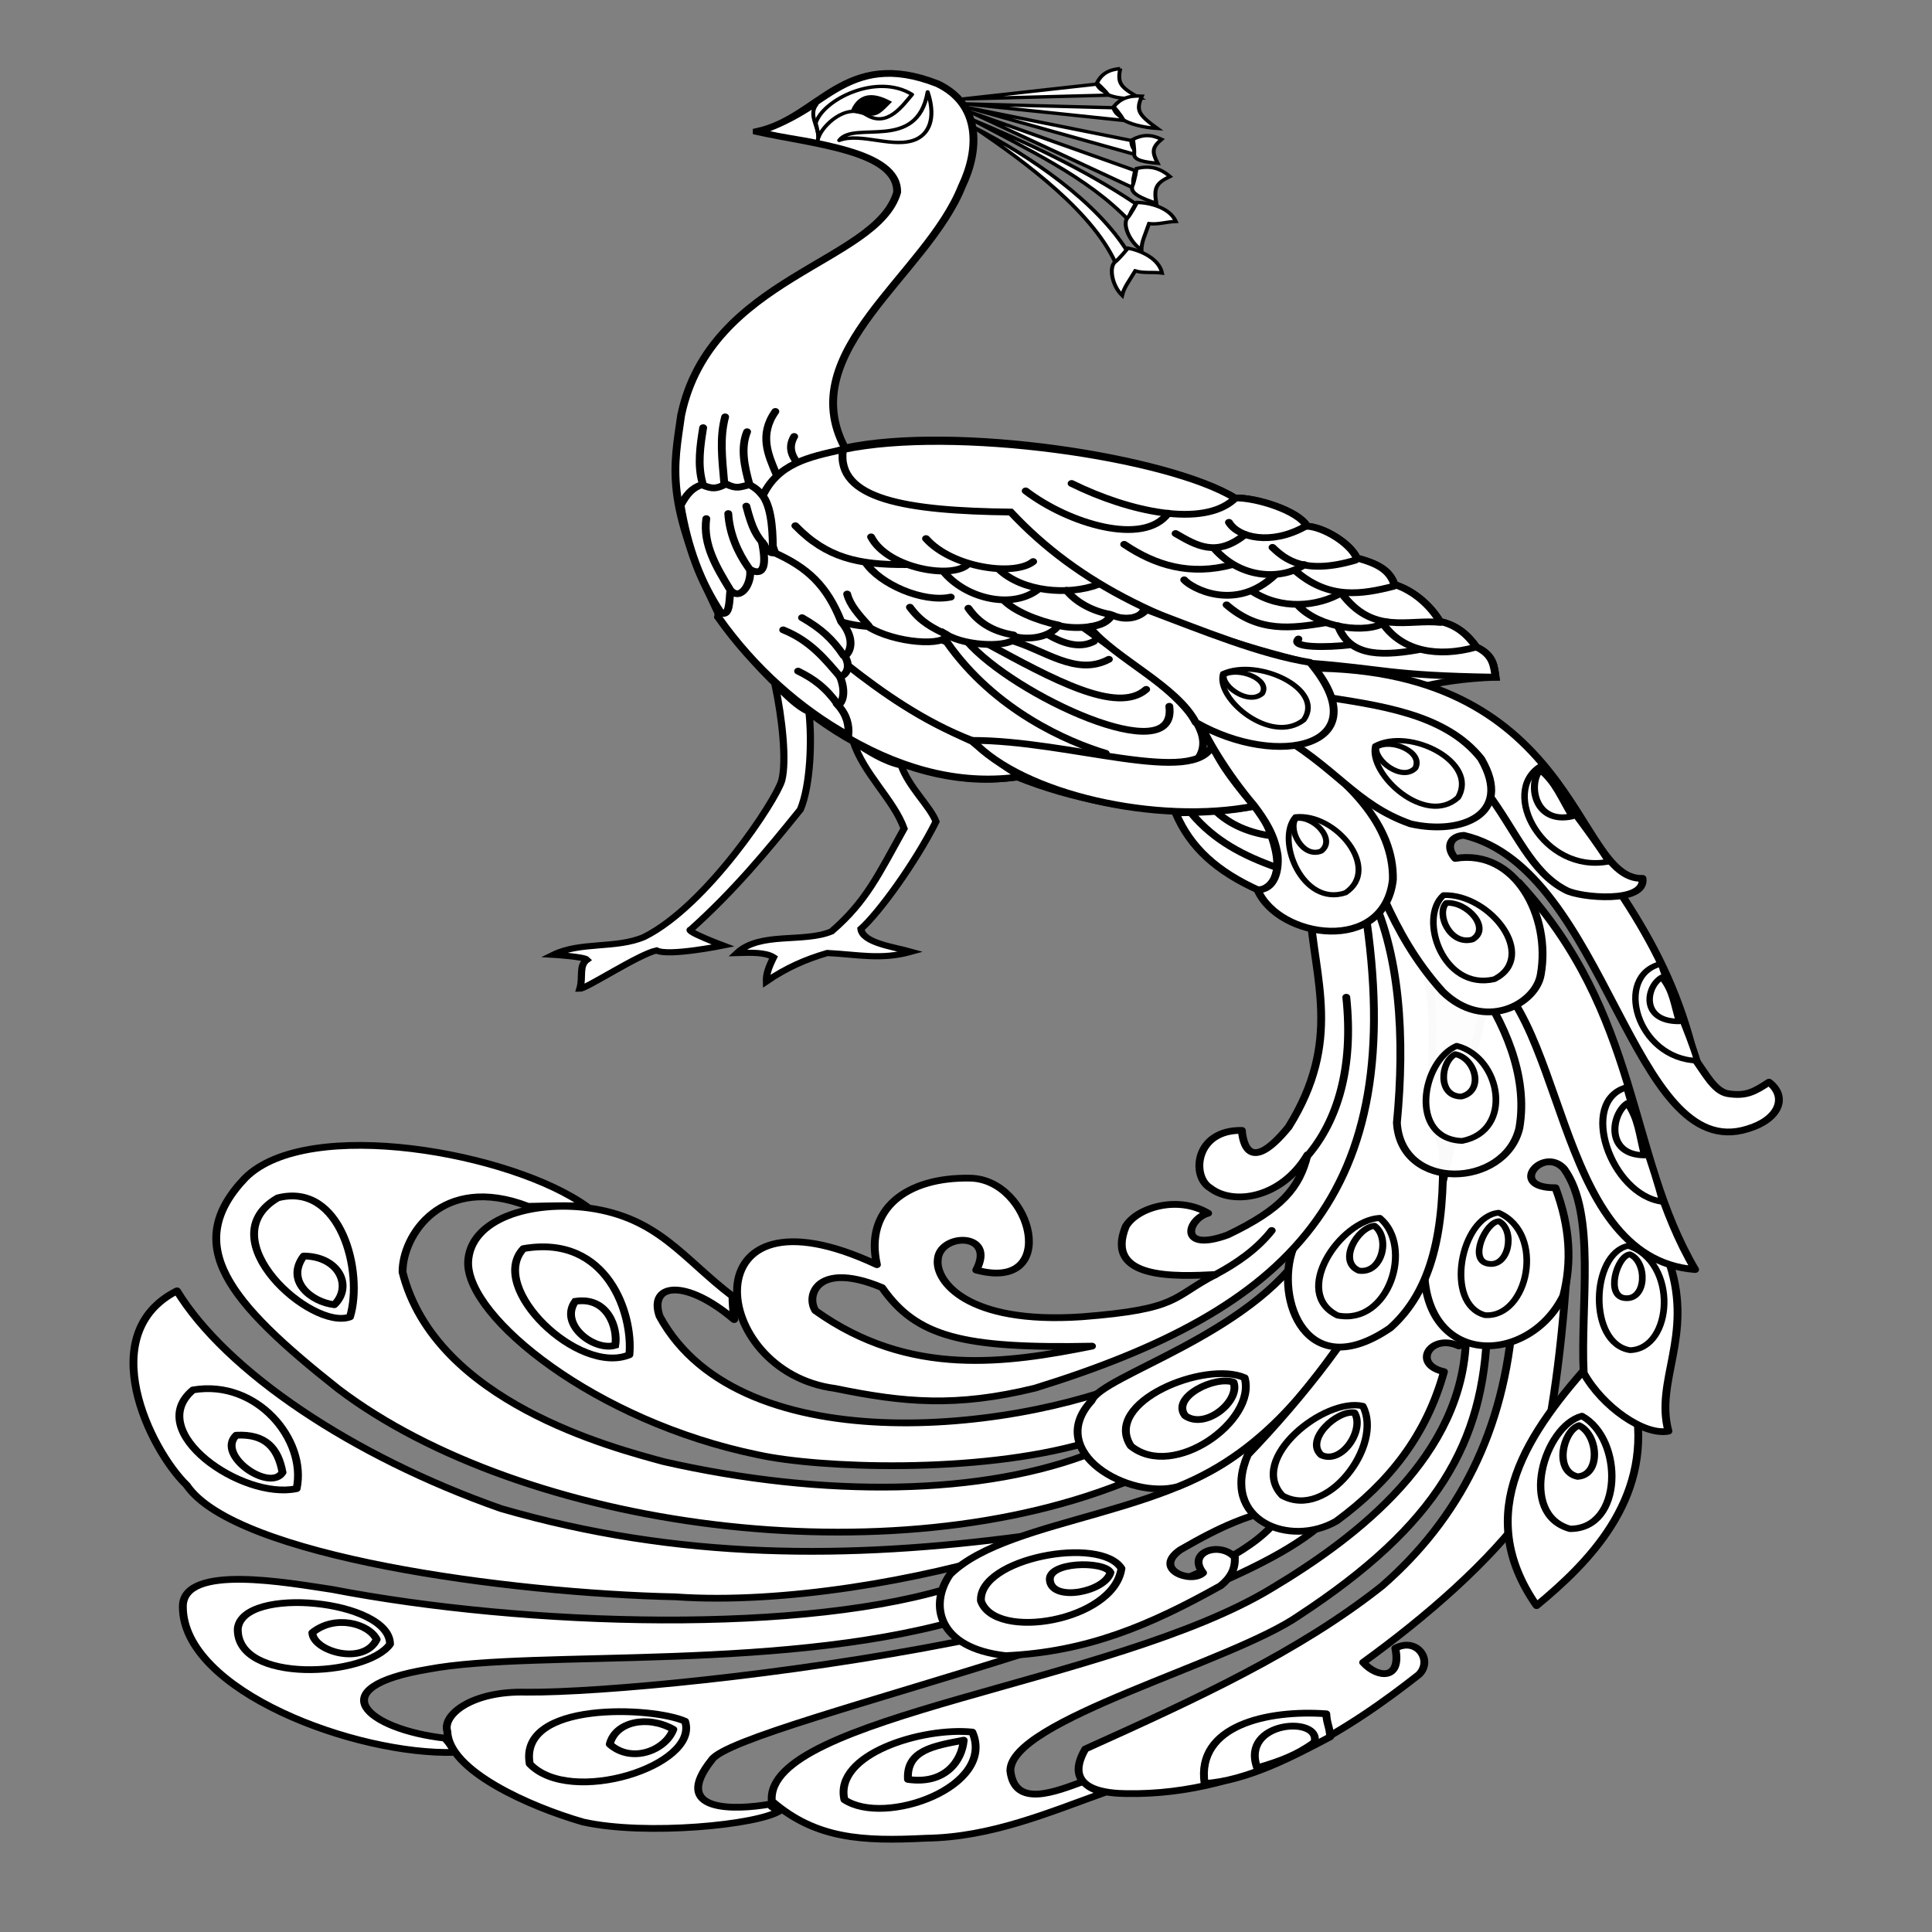 <svg id="svg7039" xmlns:inkscape="http://www.inkscape.org/namespaces/inkscape" xmlns:rdf="http://www.w3.org/1999/02/22-rdf-syntax-ns#" xmlns="http://www.w3.org/2000/svg" sodipodi:docname="peacock.svg" version="1.1" xmlns:cc="http://creativecommons.org/ns#" xmlns:dc="http://purl.org/dc/elements/1.1/" inkscape:version="0.91 r13725" viewBox="0 0 1000 1000" xmlns:sodipodi="http://sodipodi.sourceforge.net/DTD/sodipodi-0.dtd">
 <rect x="0" y="0" width="1000" height="1000" fill="#808080" stroke="none"/>
 <sodipodi:namedview id="base" bordercolor="#666666" inkscape:pageshadow="2" inkscape:window-y="1" pagecolor="#ffffff" inkscape:window-height="795" inkscape:window-maximized="1" inkscape:zoom="0.35" inkscape:window-x="0" showgrid="false" borderopacity="1.0" inkscape:current-layer="layer1" inkscape:cx="46.428571" inkscape:cy="520" units="px" inkscape:window-width="1440" inkscape:pageopacity="0.0" inkscape:document-units="px"/>
 <g id="layer1" inkscape:label="Layer 1" inkscape:groupmode="layer" transform="translate(0 -52.362)">
  <g id="g7405" transform="matrix(2.031 0 0 1.75 -530.91 -109.87)">
   <g id="layer6" inkscape:label="Corps">
    <path id="path10622" d="m454.26 131.61c16.168-3.962 22.336-24.931 46.082-14.14 11.084 6.154 10.689 19.452 6.221 30.285-9.004 26.294-43.047 48.762-29.828 77.43 28.197-6.968 82.169 2.61 99.357 14.792 5.457-0.179 16.343 3.846 18.361 8.352 4.307 0.248 11.033 5.029 12.702 9.386 5.455 1.721 8.363 3.63 9.618 7.856 5.198 1.944 9.372 6.574 11.583 10.946 4.112 0.964 7.01 3.805 9.287 7.557 4.437 2.336 4.508 5.791 4.901 8.921-32.129 1.469-41.614 14.873-60.524 37.825-0.834 2.157-32.228 5.414-61.489-8.366-26.07 5.08-58.464-16.112-75.872-47.971-14.021-33.534-11.523-43.511-9.68-58.885 7.341-41.099 49.849-45.141 55.061-66.009 0.277-12.348-21.713-14.324-35.78-17.978z" sodipodi:nodetypes="ccccccccccccccccc" style="stroke:#000;stroke-width:2;fill:#fff" inkscape:connector-curvature="0"/>
    <path id="path4344" d="m561 333.12c6.958-0.083 13.917-0.417 20.875-2.125 4.542 9.375 8.333 22.375 0.5 25.125-10.875-5.667-17.625-12.708-21.375-23z" sodipodi:nodetypes="cccc" style="stroke-linejoin:round;stroke:#000;stroke-width:2;fill:#fff" inkscape:connector-curvature="0"/>
    <path id="path4346" d="m571.62 333c4.042 4.333 9.583 6.417 14.375 7" sodipodi:nodetypes="cc" style="stroke:#000;stroke-linecap:round;stroke-width:2;fill:none" inkscape:connector-curvature="0"/>
    <path id="path4348" d="m565.12 333.38c5.792 7.958 13.083 12.417 21.875 16" sodipodi:nodetypes="cc" style="stroke:#000;stroke-linecap:round;stroke-width:2;fill:none" inkscape:connector-curvature="0"/>
   </g>
   <g id="layer14" inkscape:label="Plume corp 6">
    <path id="path12191" d="m476.3 286.8c7.701 9.876 19.987 18.457 32.899 25.202 4.026 3.88 8.14 7.465 12.401 10.398-14.2 2.433-29-1.333-44.2-11.5-2.567-8.2-6.733-18.6-1.1-24.1z" sodipodi:nodetypes="ccccc" style="stroke:#000;stroke-width:2;fill:#fff" inkscape:connector-curvature="0"/>
   </g>
   <g id="layer7" inkscape:label="Pattes">
    <path id="path11431" d="m491.07 319.08c1.914 6.427 7.405 12.132 8.868 16.624-5.305 12.312-14.667 27.195-19.129 31.728 0.426 4.198 8.34 5.315 12.781 6.775-7.666 2.494-13.689 0.791-21.354 0.365-5.536 1.886-10.342 4.319-15.514 8.396-0.049-2.054 0.449-3.904 1.825-7.118-2.008-1.521-5.658-1.399-9.308-1.278 5.84-6.388 16.974-2.92 24.092-6.388 8.87-8.877 11.962-16.86 18.477-30.405-2.628-8.566-10.411-16.326-12.966-25.817 3.833 3.042 8.031 6.084 12.228 7.118z" sodipodi:nodetypes="cccccccccccc" style="stroke:#000;stroke-width:1.825px;fill:#fff" inkscape:connector-curvature="0"/>
    <path id="path11433" d="m458.92 295.16c1.822 10 3.008 22.555 1.708 28.407-1.448 5.845-19.063 36.955-35.025 46.236-7.118 3.59-16.244 1.338-23.179 5.293 0 0 7.848 0.548 8.578 1.46-2.19 1.825-0.913 5.11-1.825 8.578 1.643 0 15.067-10.226 19.529-11.316 3.103 1.825 16.974-1.46 16.974-1.46s-9.965-4.341-8.213-4.745c11.038-11.498 19.234-22.99 27.907-35.468 2.616-7.179 2.982-20.793 2.19-28.837-3.214-1.792-5.246-4.443-8.643-8.148z" sodipodi:nodetypes="cccccccccccc" style="stroke:#000;stroke-width:1.825px;fill:#fff" inkscape:connector-curvature="0"/>
   </g>
   <g id="layer8" inkscape:label="Crète">
    <path id="path12025" d="m506.96 121.96 33.926-4.373c0.94 1.877 1.306 1.581 3.173 3.255z" sodipodi:nodetypes="cccc" style="stroke-linejoin:round;stroke:#000;stroke-width:1px;fill:#fff" inkscape:connector-curvature="0"/>
    <path id="path12027" d="m546.88 112.99c-3.118 0.321-4.846 1.746-5.933 4.245 0 0 2.106 2.195 2.848 3.471 1.511 0.832 4.476 1.399 8.182 1.073-5.162-3.316-5.794-4.444-5.097-8.79z" sodipodi:nodetypes="ccccc" style="stroke:#000;stroke-width:1px;fill:#fff" inkscape:connector-curvature="0"/>
    <path id="use12029" sodipodi:nodetypes="cccc" style="stroke-linejoin:round;stroke:#000;fill:#fff" inkscape:connector-curvature="0" d="m507.58 123.44 37.532 1.126c0.683 2.019 1.133 1.794 2.855 3.781z"/>
    <path id="use12031" sodipodi:nodetypes="ccccc" style="stroke:#000;fill:#fff" inkscape:connector-curvature="0" d="m552.41 121.13c-3.433-0.251-5.557 0.837-7.179 3.099 0 0 1.889 2.544 2.465 3.936 1.488 1.094 4.596 2.192 8.667 2.546-4.998-4.204-5.481-5.429-3.953-9.581z"/>
    <path id="path12045" sodipodi:nodetypes="cccc" style="stroke-linejoin:round;stroke:#000;stroke-width:1px;fill:#fff" inkscape:connector-curvature="0" d="m508 124.53 41.72 9.738c0.052 2.098 0.51 1.986 1.486 4.295z"/>
    <path id="path12047" sodipodi:nodetypes="ccccc" style="stroke:#000;stroke-width:1px;fill:#fff" inkscape:connector-curvature="0" d="m557.44 133.91c-2.724-1.551-4.958-1.396-7.296 0.005 0 0 0.437 3.01 0.3 4.48 0.057 1.769 2.745 2.256 5.992 2.593-1.496-3.385-1.451-4.698 1.004-7.079z"/>
    <path id="use12051" d="m508.62 125.82 42.052 17.324c-0.282 2.08-0.802 2.842-0.205 5.276z" sodipodi:nodetypes="cccc" style="stroke-linejoin:round;stroke:#000;stroke-width:1px;fill:#fff" inkscape:connector-curvature="0"/>
    <path id="use12053" d="m559.56 144.91c-2.669-2.695-5.322-3.241-8.502-2.37 0 0-0.471 3.65-1.11 5.318-0.51 2.08 2.464 3.522 6.136 4.973-0.64-4.431-0.16-5.946 3.476-7.921z" sodipodi:nodetypes="cccccc" style="stroke:#000;fill:#fff" inkscape:connector-curvature="0"/>
    <path id="use12059" sodipodi:nodetypes="cccc" style="stroke-linejoin:round;stroke:#000;stroke-width:1px;fill:#fff" inkscape:connector-curvature="0" d="m508.84 127.92c14.463 7.098 28.775 14.75 41.993 25.034-0.857 1.916-1.571 2.5-1.683 5.005-10.82-13.16-26.31-21.26-40.31-30.04z"/>
    <path id="use12061" sodipodi:nodetypes="cccccc" style="stroke:#000;fill:#fff" inkscape:connector-curvature="0" d="m551.17 152.57s-1.48 3.369-2.564 4.789c-1.075 1.852 0.577 6.805 3.692 9.232 0.038-2.437 0.904-4.304 1.934-7.741 2.373 0.32 4.382-0.553 6.839-0.649-1.544-4.008-6.422-5.516-9.901-5.631z"/>
    <path id="use12067" d="m509.48 130.27c14.877 8.787 31.506 22.247 39.305 36.916-1.202 1.733-2.015 2.177-2.592 4.629-5.439-15.716-23.367-31.204-36.713-41.545z" sodipodi:nodetypes="cccc" style="stroke-linejoin:round;stroke:#000;stroke-width:1.005px;fill:#fff" inkscape:connector-curvature="0"/>
    <path id="use12069" d="m548.86 166.09s-2.078 3.037-3.405 4.233c-1.399 1.621-0.691 6.795 1.921 9.755 0.488-2.388 1.684-4.063 3.332-7.25 2.273 0.754 4.409 0.267 6.841 0.626-0.776-4.225-5.292-6.609-8.689-7.364z" sodipodi:nodetypes="cccccc" style="stroke:#000;fill:#fff" inkscape:connector-curvature="0"/>
   </g>
   <g id="layer9" inkscape:label="Plumes Corps">
    <path id="path12076" d="m463.8 221.8c-1.333 2.667-0.867 4.933 0.2 6.8" sodipodi:nodetypes="cc" style="stroke:#000;stroke-linecap:round;stroke-width:2;fill:#fff" inkscape:connector-curvature="0"/>
    <path id="path12078" d="m459 214.4c-4.206 6.944-1.781 12.957 0.2 18.4" sodipodi:nodetypes="cc" style="stroke:#000;stroke-linecap:round;stroke-width:2;fill:none" inkscape:connector-curvature="0"/>
    <path id="path12080" d="m451.8 220.4c-1.667 4.733-0.733 10.067 0.6 15.6" sodipodi:nodetypes="cc" style="stroke:#000;stroke-linecap:round;stroke-width:2;fill:none" inkscape:connector-curvature="0"/>
    <path id="path12082" d="m446.2 216c-1.4 6.2-0.8 12-0.2 19.8" sodipodi:nodetypes="cc" style="stroke:#000;stroke-linecap:round;stroke-width:2;fill:none" inkscape:connector-curvature="0"/>
    <path id="path12084" d="m440.6 219.2c-0.733 5.267-1.467 10.933-0.2 16.2" sodipodi:nodetypes="cc" style="stroke:#000;stroke-linecap:round;stroke-width:2;fill:none" inkscape:connector-curvature="0"/>
   </g>
   <g id="layer17" inkscape:label="Plume Corps 9">
    <path id="path12200" d="m501.8 281 33.5-4.6c13.078 11.512 38.114 28.251 31.7 40.2l-3.6 8.1-43.6-11.3z" sodipodi:nodetypes="cccccc" style="stroke:#000;stroke-width:2;fill:#fff" inkscape:connector-curvature="0"/>
    <path id="path12202" d="m507.8 282.3c11.859 16.011 53.85 38.552 51.6 19.3" sodipodi:nodetypes="cc" style="stroke:#000;stroke-linecap:round;stroke-width:2;fill:none" inkscape:connector-curvature="0"/>
    <path id="path12204" d="m513 283.1c16.467 10.349 33.124 21.073 40.5 13.5" sodipodi:nodetypes="cc" style="stroke:#000;stroke-linecap:round;stroke-width:2;fill:none" inkscape:connector-curvature="0"/>
    <path id="path12206" d="m519 282.1c8.333 2.651 16.667 10.795 25 5.6" sodipodi:nodetypes="cc" style="stroke:#000;stroke-linecap:round;stroke-width:2;fill:none" inkscape:connector-curvature="0"/>
    <path id="path12208" d="m528.3 280.3c3.892 2.651 8.146 4.382 11.9 2.1" sodipodi:nodetypes="cc" style="stroke:#000;stroke-linecap:round;stroke-width:2;fill:none" inkscape:connector-curvature="0"/>
   </g>
   <g id="layer15" inkscape:label="Plume Corps 7">
    <path id="path12194" d="m473.8 286.1l3.6-16.4c8.433 4.3 16.867 8.6 25.3 12.9 12.243 20.309 30.973 29.606 40.5 32.9-27.8 6.833-52.2-13.133-69.4-29.4z" sodipodi:nodetypes="ccccc" style="stroke-linejoin:round;stroke:#000;stroke-width:2;fill:#fff" inkscape:connector-curvature="0"/>
   </g>
   <g id="layer11" inkscape:label="Plume corps 3 ">
    <path id="path12120" d="m475.6 225.8c-7.867 2.067-16.133 3.933-20 14 3.433 29.3 14.667 37.2 27 38.2 6.667 5 20.133 6 20 2.4 5.2 3.6 16.6 3.9 17.8 0.7 4.333 1 8.967-0.4 10.7-3.4 5.131 1.47 13.036 0.258 13-3 4 1.567 9 1.433 9.1-3.3-16.867-29.2-46.133-34.8-77.6-45.6z" sodipodi:nodetypes="ccccccccc" style="stroke:#000;stroke-width:2;fill:#fff" inkscape:connector-curvature="0"/>
    <path id="path12122" d="m464.1 248.2c7.967 9.533 16.033 11.567 28.1 11.5" sodipodi:nodetypes="cc" style="stroke:#000;stroke-linecap:round;stroke-width:2;fill:none" inkscape:connector-curvature="0"/>
    <path id="path12124" d="m483.4 251.5c4.187 9.505 21.301 12.694 24.8 7.9" sodipodi:nodetypes="cc" style="stroke:#000;stroke-linecap:round;stroke-width:2;fill:none" inkscape:connector-curvature="0"/>
    <path id="path12126" d="m497.4 252c6.6 8.667 22.6 11.233 27.3 6.8" sodipodi:nodetypes="cc" style="stroke:#000;stroke-linecap:round;stroke-width:2;fill:none" inkscape:connector-curvature="0"/>
    <path id="path12128" d="m482 259.1c3.6 6.333 14.6 11.967 21.7 10.2" sodipodi:nodetypes="cc" style="stroke:#000;stroke-linecap:round;stroke-width:2;fill:none" inkscape:connector-curvature="0"/>
    <path id="path12130" d="m501.8 261.7c5.867 8.333 17.933 11.267 24.3 5.2" sodipodi:nodetypes="cc" style="stroke:#000;stroke-linecap:round;stroke-width:2;fill:none" inkscape:connector-curvature="0"/>
    <path id="path12132" d="m515.9 261c6.033 6.833 17.867 7.867 25.3 4.6" sodipodi:nodetypes="cc" style="stroke:#000;stroke-linecap:round;stroke-width:2;fill:none" inkscape:connector-curvature="0"/>
    <path id="path12134" d="m477.3 268.4c0.733 3.267 2.867 6.033 5.5 9.4" sodipodi:nodetypes="cc" style="stroke:#000;stroke-linecap:round;stroke-width:2;fill:none" inkscape:connector-curvature="0"/>
    <path id="path12136" d="m493.3 272.3c2.826 4.5 5.91 6.176 9.3 8.1" sodipodi:nodetypes="cc" style="stroke:#000;stroke-linecap:round;stroke-width:2;fill:none" inkscape:connector-curvature="0"/>
    <path id="path12138" d="m508.2 272.6c2.376 3.97 5.93 6.859 11.5 7.9" sodipodi:nodetypes="cc" style="stroke:#000;stroke-linecap:round;stroke-width:2;fill:none" inkscape:connector-curvature="0"/>
    <path id="path12140" d="m517.2 270.2c2.486 3.122 8.385 6.056 14 7.4" sodipodi:nodetypes="cc" style="stroke:#000;stroke-linecap:round;stroke-width:2;fill:none" inkscape:connector-curvature="0"/>
    <path id="path12142" d="m533.2 267.3c2.272 3.361 6.429 6.138 11.1 7.1" sodipodi:nodetypes="cc" style="stroke:#000;stroke-linecap:round;stroke-width:2;fill:none" inkscape:connector-curvature="0"/>
   </g>
   <g id="g12145" inkscape:label="Plume corps 4">
    <path id="path12147" sodipodi:nodetypes="ccccccccccc" style="stroke:#000;stroke-width:2;fill:#fff" inkscape:connector-curvature="0" d="m476.23 225.69c28.197-6.968 82.669 2.11 99.857 14.292 5.457-0.179 16.343 3.846 18.361 8.352 4.307 0.248 11.033 5.029 12.702 9.386 5.455 1.721 8.363 3.63 9.618 7.856 5.198 1.944 9.372 6.574 11.583 10.946 4.112 0.964 7.01 3.805 9.287 7.557 4.437 2.336 4.508 5.791 4.901 8.921-27.796-0.531-27.947-2.461-47.524-4.175-36.032-10.213-58.814-23.369-76.028-44.67-26.475-0.357-44.567-3.706-42.757-18.464z"/>
    <path id="path12149" d="m522.8 237.9c11.033 9.767 30.167 16.433 36.3 6.6" sodipodi:nodetypes="cc" style="stroke:#000;stroke-linecap:round;stroke-width:2;fill:none" inkscape:connector-curvature="0"/>
    <path id="path12151" d="m534.5 235.7c14.9 8.533 33.4 12.967 41.3 4.8" sodipodi:nodetypes="cc" style="stroke:#000;stroke-linecap:round;stroke-width:2;fill:none" inkscape:connector-curvature="0"/>
    <path id="path12153" d="m574.6 247.2c2.346 4.52 10.68 6.853 19.3 1.3" sodipodi:nodetypes="cc" style="stroke:#000;stroke-linecap:round;stroke-width:2;fill:none" inkscape:connector-curvature="0"/>
    <path id="path12155" d="m561 250.5c5.218 3.509 10.403 7.186 17.7 0.3" sodipodi:nodetypes="cc" style="stroke:#000;stroke-linecap:round;stroke-width:2;fill:none" inkscape:connector-curvature="0"/>
    <path id="path12157" d="m547.9 253.7c7.922 6.182 16.754 9.386 27.6 6" sodipodi:nodetypes="cc" style="stroke:#000;stroke-linecap:round;stroke-width:2;fill:none" inkscape:connector-curvature="0"/>
    <path id="path12159" d="m570.9 255c7.215 9.52 17.842 8.961 22.9 4.7" sodipodi:nodetypes="cc" style="stroke:#000;stroke-linecap:round;stroke-width:2;fill:none" inkscape:connector-curvature="0"/>
    <path id="path12161" d="m585.7 254.6c3.289 3.679 8.3 8.168 21.1 3.8" sodipodi:nodetypes="cc" style="stroke:#000;stroke-linecap:round;stroke-width:2;fill:none" inkscape:connector-curvature="0"/>
    <path id="path12163" d="m563.2 264.2c1.573 2.231 12.937 9.854 23.2-1.5" sodipodi:nodetypes="cc" style="stroke:#000;stroke-linecap:round;stroke-width:2;fill:none" inkscape:connector-curvature="0"/>
    <path id="path12165" d="m591.5 261.5c8.56 8.684 17.09 6.981 25.1 4.6" sodipodi:nodetypes="cc" style="stroke-linejoin:round;stroke:#000;stroke-linecap:round;stroke-width:2;fill:none" inkscape:connector-curvature="0"/>
    <path id="path12167" d="m580.4 267.5c7.465 5.722 16.893 4.642 22.9 0.5" sodipodi:nodetypes="cc" style="stroke-linejoin:round;stroke:#000;stroke-linecap:round;stroke-width:2;fill:none" inkscape:connector-curvature="0"/>
    <path id="path12169" d="m574 271.6c8.223 8.272 16.506 6.951 25.2 5.3" sodipodi:nodetypes="cc" style="stroke-linejoin:round;stroke:#000;stroke-linecap:round;stroke-width:2;fill:none" inkscape:connector-curvature="0"/>
    <path id="path12171" d="m592.4 272c5.218 6.347 17.327 8.428 22.3 4.6" sodipodi:nodetypes="cc" style="stroke:#000;stroke-linecap:round;stroke-width:2;fill:none" inkscape:connector-curvature="0"/>
    <path id="path12173" d="m603.2 268c7.994 12.661 17.064 7.747 25.3 8.8" sodipodi:nodetypes="cc" style="stroke:#000;stroke-linecap:round;stroke-width:2;fill:none" inkscape:connector-curvature="0"/>
    <path id="path12175" d="m592.3 281.7c-2.209 2.61 7.119 2.598 13.5 1.7" sodipodi:nodetypes="cc" style="stroke:#000;stroke-linecap:round;stroke-width:2;fill:none" inkscape:connector-curvature="0"/>
    <path id="path12177" d="m602.4 277.8c2.714 8.388 9.737 9.312 20.4 7.1" sodipodi:nodetypes="cc" style="stroke:#000;stroke-linecap:round;stroke-width:2;fill:none" inkscape:connector-curvature="0"/>
    <path id="path12179" d="m613.7 276.9c5.001 8.67 14.434 10.194 23.5 7.3" sodipodi:nodetypes="cc" style="stroke:#000;stroke-linecap:round;stroke-width:2;fill:none" inkscape:connector-curvature="0"/>
   </g>
   <g id="layer13" inkscape:label="Plume corps 5">
    <path id="path12182" d="m444.4 275.2c1.9-13.4 4.35-24.125 14.15-19.125 8.667 4.467 13.583 9.808 17.25 20.525 3.333 4.567 2.667 8.633 0.9 10.2 1.433 2.767 0.767 5.233-1.2 6.1 1.367 3.9 0.933 7.3-0.5 8.4 2.267 2.967 2.833 5.933 2.6 8.9-12.167-7.867-23.933-19.733-33.2-35z" sodipodi:nodetypes="cccccccc" style="stroke:#000;stroke-width:2;fill:#fff" inkscape:connector-curvature="0"/>
    <path id="path12184" d="m464.8 291.2c4.082 2.333 7.102 4.953 10.2 10" sodipodi:nodetypes="cc" style="stroke:#000;stroke-linecap:round;stroke-width:2;fill:none" inkscape:connector-curvature="0"/>
    <path id="path12186" d="m461 279c6.972 3.274 10.681 8.691 14.6 14" sodipodi:nodetypes="cc" style="stroke:#000;stroke-linecap:round;stroke-width:2;fill:none" inkscape:connector-curvature="0"/>
    <path id="path12188" d="m465.8 275.4c4.767 3.167 7.733 6.233 10.6 11.2" sodipodi:nodetypes="cc" style="stroke:#000;stroke-linecap:round;stroke-width:2;fill:none" inkscape:connector-curvature="0"/>
   </g>
   <g id="layer10" inkscape:label="Plumes Corps 2">
    <path id="path12098" d="m434.84 242.16c1.567-3.233 2.833-5.067 5.4-6.1 2.855 1.442 3.751 1.184 6.2-0.2 2.772 1.557 3.481 0.882 6 0.2 1.702 1.128 2.348 1.821 3.5 3.5 2.333 3.933 2.467 11.967 2.4 16.7-1.067-0.033-2.233-2.167-2.8-3.5 1.229 6.737 0.741 10.683-3 8.4 0.514 3.88-2.279 9.502-5 6.1-0.3 3.1-0.1 7.9-2.4 6.7-5.233-9.067-8.467-19.233-10.3-31.8z" sodipodi:nodetypes="ccccccccccc" style="stroke:#000;stroke-width:2;fill:#fff" inkscape:connector-curvature="0"/>
    <path id="path12210" d="m441.4 246.1c-0.933 7.667 2.733 14.633 5.9 20.7" sodipodi:nodetypes="cc" style="stroke:#000;stroke-linecap:round;stroke-width:2;fill:none" inkscape:connector-curvature="0"/>
    <path id="path12212" d="m447 244.6c0.333 6.1 2.467 11.6 5.2 16.1" sodipodi:nodetypes="cc" style="stroke:#000;stroke-linecap:round;stroke-width:2;fill:none" inkscape:connector-curvature="0"/>
    <path id="path12214" d="m451.6 242.4c1.6 7.126 2.6 8.628 4.6 11.5" sodipodi:nodetypes="cc" style="stroke:#000;stroke-linecap:round;stroke-width:2;fill:none" inkscape:connector-curvature="0"/>
   </g>
   <g id="layer16" inkscape:label="Plume Corps 8">
    <path id="path12197" d="m509.2 311.7c24.684-0.07 56.843 13.74 61.2 1.3 2.267 6.433 6.633 12.467 10.7 18.1-24.767 5.633-59.133-3.433-71.9-19.4z" sodipodi:nodetypes="cccc" style="stroke-linejoin:round;stroke:#000;stroke-width:2;fill:#fff" inkscape:connector-curvature="0"/>
   </g>
   <g id="layer1-7" inkscape:label="Détails tête">
    <path id="path3924" d="m469.5 123.6c-4.333 3.367-8.567 6.033-13.3 8 4.367 1.3 9.133 1.9 13.5 3 1.167-3.667-2.667-7.533-0.2-11z" sodipodi:nodetypes="cccc" style="stroke-linejoin:round;stroke:#000;stroke-width:1px;fill:#fff" inkscape:connector-curvature="0"/>
    <path id="path3926" d="m469.29 129.13c1.757-6.886 15.528-14.998 24.564-8.479-2.377 3.203-6.27 9.864-11.616 6.048-5.316-3.795-11.357 3.43-12.218 6.633-0.095-1.026-0.269-2.284-0.73-4.202z" sodipodi:nodetypes="ccscc" style="stroke-linejoin:round;stroke:#000;stroke-width:1px;fill:#fff" inkscape:connector-curvature="0"/>
    <path id="path3948" d="m475.27 134.22c3.81-6.038 19.873 3.618 22.543-14.324 1.885 6.506 1.038 11.796-2.863 13.973-5.658 3.006-14.092-2.105-19.68 0.351z" sodipodi:nodetypes="cccc" style="stroke-linejoin:round;stroke:#000;stroke-width:1.021px;fill:#fff" inkscape:connector-curvature="0"/>
    <path id="path3950" d="m487.98 122.93c-3.692 4.336-3.488 3.98-9.242 2.543 1.899-4.997 5.246-4.956 9.242-2.543z" sodipodi:nodetypes="ccc" style="stroke:#000;stroke-width:1px" inkscape:connector-curvature="0"/>
   </g>
   <g id="layer2" inkscape:label="Plume Queue basse">
    <path id="path3953" d="m555.5 498.5c-31.6 17.5-105.2 28-126-16.5-2.867-9.667 6.467-11.333 19 1-0.133-1.7-0.467-4.6-0.4-6.9-12.6-11.1-18.8-23.2-36.6-26.1-14.733-2.3-30.467 3.2-30.8 16.1-0.233 16.3 32.333 47 73.9 56.9 15.533 3.967 55.867 5.733 83.4-3.5l17.5-21z" sodipodi:nodetypes="ccccccccc" style="stroke-linejoin:round;stroke:#000;stroke-width:2;fill:#fff" inkscape:connector-curvature="0"/>
    <path id="path3955" d="m540.5 522c3.333 2.667 6.667 5.333 10 8-61.967 30.367-156.13 14.733-202.9-26.5-28.1-25.8-40-42.6-23.7-62.4 16.033-18.5 68.267-7.4 87.1 8.5-5.067-0.5-9.733-0.2-15-0.1-22.067-9.9-32.133 8.8-32 19.5 8.367 38.467 53.733 51.933 66.5 56 40.867 10.8 81.733 10.2 110-3z" sodipodi:nodetypes="ccccccccc" style="stroke-linejoin:round;stroke:#000;stroke-width:2;fill:#fff" inkscape:connector-curvature="0"/>
    <path id="path3957" d="m522.5 547c-44.867 6.967-88.133 7.133-133.4-8.1-38.133-15.533-70.067-40.667-82.6-64.4-21.367 12.567-6.933 46.933 2.5 57.5 12.3 21.067 82.2 31.933 124.5 33 27.533 2.267 62.867-5.067 86.8-13.8 0.333-2.333 1.867-1.867 2.2-4.2z" sodipodi:nodetypes="ccccccc" style="stroke-linejoin:round;stroke:#000;stroke-width:2;fill:#fff" inkscape:connector-curvature="0"/>
    <path id="path5071" d="m506 561.4c-38.6 14.933-110.6 12.467-160 1.4-10.933-1.867-37.867-7.733-38 5-0.133 25.067 44.133 44.133 69.4 43.2-0.933-1.6-1.067-2.2-2.6-4.2-19.867-2.6-32.333-15-4.2-20.4 27.267-6 92.733 1.2 139.4-16-2-4.333-2-4.667-4-9z" sodipodi:nodetypes="cccccccc" style="stroke-linejoin:round;stroke:#000;stroke-width:2;fill:#fff" inkscape:connector-curvature="0"/>
    <path id="path5073" d="m589.9 534.1c-3.667 38.867-157.83 59.433-194.3 59.1-13.867-0.467-21.533 6.667-20.2 11.6 0.333 11.6 20.867 22.2 34.6 26.8 15.933 4.133 44.867 0.867 50.2-3.4-0.333-0.367-2.367-0.633-2.5-1.9-9.133 1.867-25.567 2.433-14.9-13.1 6.667-11.5 149.53-45.7 160.6-77.5-4.133-1.333-9.367-0.267-13.5-1.6z" sodipodi:nodetypes="ccccccccc" style="stroke-linejoin:round;stroke:#000;stroke-width:2;fill:#fff" inkscape:connector-curvature="0"/>
    <path id="path5075" d="m635 488.5c-0.7 34.633-27.4 58.667-49.7 74.1-40.2 28.2-129 37.6-127.2 62.8 11.267 11.267 23.133 11.933 39.2 11 16.8-0.267 31.6-7.733 45.8-13.6-2.6-0.433-4.6-1.467-5.4-3.3-7.333 3.133-17.667 8.067-18.8-3-0.267-15 56.267-32 73.6-46 35.167-26.767 47.133-51.133 47.9-85.1z" sodipodi:nodetypes="cccccccccc" style="stroke-linejoin:round;stroke:#000;stroke-width:2;fill:#fff" inkscape:connector-curvature="0"/>
    <path id="path5077" d="m647 481.6c-2.133 34.333-13.867 60.467-33.4 80.2-21.067 19.4-47.333 33.4-75.6 48.2-6.267 12.467 6.267 13.133 10.4 13.2 32 0.667 58-20.067 74.6-35.2 3.667-4.2-0.467-11.2-6-7.8 1.667 9.4-4.467 9-8.2 4.2 15.779-13.267 32.342-29.733 42.6-46.4 5.267-21.267 7.733-43.933 9.2-67.4-4.533 3.667-9.067 7.333-13.6 11z" sodipodi:nodetypes="cccccccccc" style="stroke-linejoin:round;stroke:#000;stroke-width:2;fill:#fff" inkscape:connector-curvature="0"/>
    <path id="path5079" d="m394.8 462c21.6-4.333 28 19.733 27 31.4-12.857 6.259-36.274-19.814-27-31.4z" sodipodi:nodetypes="ccc" style="stroke-linejoin:round;stroke:#000;stroke-width:2;fill:#fff" inkscape:connector-curvature="0"/>
    <path id="path5081" d="m408 477.6c-4.182 6.849 4.823 14.864 10.2 13 0.733-5.067-1.933-14.533-10.2-13z" sodipodi:nodetypes="ccc" style="stroke:#000;stroke-width:2;fill:#fff" inkscape:connector-curvature="0"/>
    <path id="path5083" d="m332.2 447c16.134-4.794 21.878 22.018 18.4 35.2-9.733 4.2-36.267-23.2-18.4-35.2z" sodipodi:nodetypes="ccc" style="stroke-linejoin:round;stroke:#000;stroke-width:2;fill:#fff" inkscape:connector-curvature="0"/>
    <path id="path5085" d="m338.8 464.2c9.04 0.082 12.547 9.009 7.8 14.4-5.867-0.8-12.533-7-7.8-14.4z" sodipodi:nodetypes="ccc" style="stroke-linejoin:round;stroke:#000;stroke-width:2;fill:#fff" inkscape:connector-curvature="0"/>
    <path id="path5087" d="m310.6 503.8c16.267-3.208 29.045 14.78 26.4 29.2-13.867 3.467-39.133-16.867-26.4-29.2z" sodipodi:nodetypes="ccc" style="stroke-linejoin:round;stroke:#000;stroke-width:2;fill:#fff" inkscape:connector-curvature="0"/>
    <path id="path5089" d="m321.6 517.2c7.533-0.467 10.667 3.867 11.8 11-3.186 5.909-17.038-5.028-11.8-11z" sodipodi:nodetypes="ccc" style="stroke-linejoin:round;stroke:#000;stroke-width:2;fill:#fff" inkscape:connector-curvature="0"/>
    <path id="path5091" d="m322 574.4c1.193-12.795 38.784-8.519 38.8 4.6-6 9.733-39.2 11.867-38.8-4.6z" sodipodi:nodetypes="ccc" style="stroke-linejoin:round;stroke:#000;stroke-width:2;fill:#fff" inkscape:connector-curvature="0"/>
    <path id="path5093" d="m341 575.6c5.667-5.4 14.333-2.8 16.4 2-3.302 7.833-16.183 3.544-16.4-2z" sodipodi:nodetypes="ccc" style="stroke-linejoin:round;stroke:#000;stroke-width:2;fill:#fff" inkscape:connector-curvature="0"/>
    <path id="path5095" d="m396.4 614.4c-2.867-18.667 31.267-16.933 39.6-12.6 3.623 13.143-29.247 25.255-39.6 12.6z" sodipodi:nodetypes="ccc" style="stroke-linejoin:round;stroke:#000;stroke-width:2;fill:#fff" inkscape:connector-curvature="0"/>
    <path id="path5097" d="m416.8 608.6c1.4-6.667 9.6-8.733 16.2-4.4-1.95 6.206-10.628 10.191-16.2 4.4z" sodipodi:nodetypes="ccc" style="stroke-linejoin:round;stroke:#000;stroke-width:2;fill:#fff" inkscape:connector-curvature="0"/>
    <path id="path5099" d="m476.6 625c-2.707-13.53 19.878-21.509 32.6-20 6.086 16.202-22.294 28.004-32.6 20z" sodipodi:nodetypes="ccc" style="stroke-linejoin:round;stroke:#000;stroke-width:2;fill:#fff" inkscape:connector-curvature="0"/>
    <path id="path5101" d="m507 607.4c-7.533 1.667-14.667 2.933-14.2 11.6 9.372 1.591 13.75-5.4 14.2-11.6z" sodipodi:nodetypes="ccc" style="stroke-linejoin:round;stroke:#000;stroke-width:2;fill:#fff" inkscape:connector-curvature="0"/>
    <path id="path5103" d="m568.4 620.2c-2.2-17.133 16-21.867 31-20.6 0.133 3 0.867 3.8 1 6.8-9.333 5.733-21.267 13.067-32 13.8z" sodipodi:nodetypes="cccc" style="stroke-linejoin:round;stroke:#000;stroke-width:2;fill:#fff" inkscape:connector-curvature="0"/>
    <path id="path5105" d="m581.8 615.6c-4.38-13.964 16.356-15.508 14.6-7.6-4.467 3.8-8.733 5.6-14.6 7.6z" sodipodi:nodetypes="ccc" style="stroke-linejoin:round;stroke:#000;stroke-width:2;fill:#fff" inkscape:connector-curvature="0"/>
   </g>
   <g id="layer3" inkscape:label="Plume queue haute">
    <path id="path3974" d="m583.1 516.1c-19.4 25.3-64 24.6-79.6 42.3-5.333 8.867-3.267 21.733 14.2 24 20.8-1.1 36.8-9 54.8-20.7 2.667-2.533 3.733-5.067 3.6-8.4-3.767-4.8-12.333-1.6-8.1 4.6-2.973 3.302-12.973-0.964-5.8-6.8 10.733-7.2 17.267-10.4 26.8-12.6-1.5-5.333-4.4-17.067-5.9-22.4z" sodipodi:nodetypes="ccccccccc" style="stroke-linejoin:round;stroke:#000;stroke-width:2;fill:#fff" inkscape:connector-curvature="0"/>
    <path id="path3976" d="m511.4 566.2c3.533 12 33.867 6 35.8-9.6-5.333-9.8-36.467-3-35.8 9.6z" sodipodi:nodetypes="ccc" style="stroke-linejoin:round;stroke:#000;stroke-width:2;fill:#fff" inkscape:connector-curvature="0"/>
    <path id="path3978" d="m529 560.4c-1.067-5.867 13.867-6.133 15.4-2.6-1.333 5.667-14.467 8.733-15.4 2.6z" sodipodi:nodetypes="ccc" style="stroke-linejoin:round;stroke:#000;stroke-width:2;fill:#fff" inkscape:connector-curvature="0"/>
    <path id="path3980" d="m594.2 461.6c-14.133 26-52.067 38-54.6 45.4-12.133 15.2 9.533 29.4 22 25.4 23.667-11 36.733-33.4 49.8-57.2-9.913-4.776-8.124-11.331-17.2-13.6z" sodipodi:nodetypes="ccccc" style="stroke-linejoin:round;stroke:#000;stroke-width:2;fill:#fff" inkscape:connector-curvature="0"/>
    <path id="path3982" d="m578.6 500.2c-10.067-5.2-36.333 7.2-29 20.2 10.884 10.23 32.083-7.505 29-20.2z" sodipodi:nodetypes="ccc" style="stroke-linejoin:round;stroke:#000;stroke-width:2;fill:#fff" inkscape:connector-curvature="0"/>
    <path id="use3984" sodipodi:nodetypes="ccc" style="stroke-linejoin:round;stroke:#000;stroke-width:2;fill:#fff" inkscape:connector-curvature="0" d="m575.77 501.53c-4.652-2.017-16.003 4.313-12.336 9.896 5.169 4.238 14.097-4.321 12.336-9.896z"/>
    <path id="path3988" d="m613.8 468.2c-4.933 15.467-21.067 38.733-34.4 54.8-7.2 19.467 10.8 27.533 22.6 19.6 13.667-11.667 22.933-25.533 27.4-44.2-8.333-2.133-3.467-11.467 3.8-7.6 1.4-4.733 2.8-9.467 4.2-14.2-8.8-2-14.8-6.4-23.6-8.4z" sodipodi:nodetypes="ccccccc" style="stroke-linejoin:round;stroke:#000;stroke-width:2;fill:#fff" inkscape:connector-curvature="0"/>
    <path id="use3990" sodipodi:nodetypes="ccc" style="stroke-linejoin:round;stroke:#000;stroke-width:1.874;fill:#fff" inkscape:connector-curvature="0" d="m608.72 508.57c-9.665-2.669-29.488 15.596-20.533 26.491 11.407 7.363 25.8-14.886 20.533-26.491z"/>
    <path id="use3992" d="m606.59 510.53c-4.386-0.859-12.751 7.979-8.464 12.534 5.288 2.894 11.123-7.535 8.464-12.534z" sodipodi:nodetypes="ccc" style="stroke-linejoin:round;stroke:#000;stroke-width:1.874;fill:#fff" inkscape:connector-curvature="0"/>
    <path id="path4012" d="m653 567.6c-16.6-27.6-2.2-51.4 14.8-73.2 4.8 5.733 5.8 9.667 10.6 15.4 3.6 26.867-12.2 45.133-25.4 57.8z" sodipodi:nodetypes="cccc" style="stroke-linejoin:round;stroke:#000;stroke-width:2;fill:#fff" inkscape:connector-curvature="0"/>
    <path id="use4014" d="m664.56 511.51c-9.582 2.953-16.455 29.017-3.044 33.378 13.577 0.065 13.729-26.434 3.044-33.378z" sodipodi:nodetypes="ccc" style="stroke-linejoin:round;stroke:#000;stroke-width:1.874;fill:#fff" inkscape:connector-curvature="0"/>
    <path id="use4016" sodipodi:nodetypes="ccc" style="stroke-linejoin:round;stroke:#000;stroke-width:1.874;fill:#fff" inkscape:connector-curvature="0" d="m663.82 514.31c-4.158 1.637-6.45 13.588-0.385 15.119 6.014-0.408 5.318-12.338 0.385-15.119z"/>
    <path id="path4080" d="m640.2 387.8c-5.267 25.8-10.533 51.6-15.8 77.4-1.467 32 26.267 32 35.4 10.8 2.2-9.867 1.8-20.333-2-32-12.467 0.133-3.133-12.533 2.2-5.6 8.267 13.333 4.133 40.267 5 60.4 4.8 10 15.4 18.6 21.6 17.2-3.467-14.867 6.267-27.933 0.4-49.2-19.467-26.067-23.933-66.733-41.2-81.8-2.933 0.733-2.667 2.067-5.6 2.8z" sodipodi:nodetypes="cccccccccc" style="stroke-linejoin:round;stroke:#000;stroke-width:2;fill:#fff" inkscape:connector-curvature="0"/>
    <path id="path4026" d="m607.72 358.86c29.533 15 13.067 48.8 21.4 73.8 0.467 23.933-2.667 41.667-13.4 52.8-21.534 17.151-29.457-8.689-24.8-23.4 14.8-32.8 16.8-69.6 16.8-103.2z" sodipodi:nodetypes="ccccc" style="stroke-linejoin:round;stroke:#000;stroke-width:2;fill:#fff" inkscape:connector-curvature="0"/>
    <path id="use4028" sodipodi:nodetypes="ccc" style="stroke-linejoin:round;stroke:#000;stroke-width:1.782;fill:#fff" inkscape:connector-curvature="0" d="m613.04 452.94c-9.953 0.559-22.697 22.119-10.755 28.842 13.108 2.962 19.458-20.42 10.755-28.842z"/>
    <path id="use4030" d="m611.67 455.26c-4.402 0.557-9.415 10.626-3.911 13.277 5.909 0.927 8.028-9.764 3.911-13.277z" sodipodi:nodetypes="ccc" style="stroke-linejoin:round;stroke:#000;stroke-width:1.782;fill:#fff" inkscape:connector-curvature="0"/>
    <g id="g4048" style="fill:#fff" transform="translate(.703 -.145)">
     <path id="path3998" style="stroke-linejoin:round;stroke:#000;stroke-width:2;fill:#fff" inkscape:connector-curvature="0" d="m594.5 361.5c1.098 20.926 8.39 39.009-5.406 64.688-10.306 14.635-11.692 4.106-11.906 1-12.038-0.22-12.909 13.68-8.094 17 5.764 5.231 18.113 3.222 24.812-9.781-2.032 9.792-6.585 16.075-20.312 23.688-12.635 5.358-10.419-4.676-5-6.406-7.533-5.294-18.067-1.83-21 3.906-5.543 15.833 12.828 14.819 22.906 14.219-11.334 6.735-8.832 10.214-34.094 12.5-29.565 2.331-37.303-10.764-36.719-16.812 0.321-8.042 15.009-8.393 9.812 3 21.435 6.683 14.366-26.801-1.5-27.188-16.3-0.388-27.022 9.191-23.812 25.594-48.269-26.248-43.139 31.733-10.688 36.594 17.602 4.217 30.906 5.611 51-0.094 64.5-23.17 95.5-56.74 84-141.91h-14zm-119.75 109.25c2.677-0.08 6.218 0.719 10.75 2.938 8.781 14.56 20.497 18.064 53.5 17.312-21.388 4.937-46.349 9.511-70.5-10.5-1.849-3.487-0.592-9.545 6.25-9.75z"/>
     <path id="path4022" sodipodi:nodetypes="cc" style="stroke:#000;stroke-linecap:round;stroke-width:2;fill:#fff" inkscape:connector-curvature="0" d="m570.2 470c5.867-3.6 10.933-7.8 14.6-13.2"/>
     <path id="path4024" sodipodi:nodetypes="cc" style="stroke:#000;stroke-linecap:round;stroke-width:2;fill:#fff" inkscape:connector-curvature="0" d="m603.8 387.8c1.933 21-2.333 36.6-9.8 46.8"/>
    </g>
    <path id="path3976-1" d="m676.82 492.05c10.956-0.409 12.359-26.129-0.484-30.869-9.472 2.311-10.367 28.84 0.484 30.869z" sodipodi:nodetypes="ccc" style="stroke-linejoin:round;stroke:#000;stroke-width:1.709;fill:#fff" inkscape:connector-curvature="0"/>
    <path id="path3978-7" d="m675.66 476.66c-5.215-0.334-2.24-12.449 1.092-12.967 4.53 2.231 4.321 13.463-1.092 12.967z" sodipodi:nodetypes="ccc" style="stroke-linejoin:round;stroke:#000;stroke-width:1.709;fill:#fff" inkscape:connector-curvature="0"/>
    <path id="use4154" sodipodi:nodetypes="ccc" style="stroke-linejoin:round;stroke:#000;stroke-width:1.698;fill:#fff" inkscape:connector-curvature="0" d="m639.85 481.68c10.923 0.909 15.607-24.108 3.471-30.284-9.694 1.13-13.978 27.001-3.471 30.284z"/>
    <path id="use4156" sodipodi:nodetypes="ccc" style="stroke-linejoin:round;stroke:#000;stroke-width:1.698;fill:#fff" inkscape:connector-curvature="0" d="m640.67 466.47c-5.131-0.95-0.629-12.457 2.743-12.567 4.209 2.726 2.564 13.699-2.743 12.567z"/>
    <path id="path4162" d="m610 355.2c8.333 19.133 9.467 44.667 7.4 69.6 1.067 20.467 27.533 19.333 31.2 1.6 2.4-15.667-4.2-31.933-11-43.2-9.2-9.333-18.4-18.667-27.6-28z" sodipodi:nodetypes="ccccc" style="opacity:0.98;stroke-linejoin:round;stroke:#000;stroke-width:2;fill:#fff" inkscape:connector-curvature="0"/>
    <path id="path3982-4" d="m632.64 402.03c-8.983 4.543-12.317 27.496 1.36 28.124 13.28-2.942 9.988-24.77-1.36-28.124z" sodipodi:nodetypes="ccc" style="stroke-linejoin:round;stroke:#000;stroke-width:1.71;fill:#fff" inkscape:connector-curvature="0"/>
    <path id="use3984-0" sodipodi:nodetypes="ccc" style="stroke-linejoin:round;stroke:#000;stroke-width:1.71;fill:#fff" inkscape:connector-curvature="0" d="m632.28 404.5c-3.852 2.264-4.541 12.599 1.587 12.52 5.827-1.662 3.596-11.321-1.587-12.52z"/>
    <path id="path4185" d="m693.4 468.2c-17.4-34.4-13.8-75.4-45-114.6-4.267 7.733-8.533 15.467-12.8 23.2 25.761 11.256 20.444 87.955 57.8 91.4z" sodipodi:nodetypes="cccc" style="stroke-linejoin:round;stroke:#000;stroke-width:2;fill:#fff" inkscape:connector-curvature="0"/>
    <path id="path5103-9" d="m685.1 448.13c-13.215-1.921-21.575-29.838-9.12-33.84 2.471 10.787 6.933 23.501 9.12 33.84z" sodipodi:nodetypes="ccc" style="stroke-linejoin:round;stroke:#000;stroke-width:1.795;fill:#fff" inkscape:connector-curvature="0"/>
    <path id="path5105-4" d="m680.5 434.4c-10.025-0.075-8.487-12.233-4.377-15.389 2.895 4.777 2.986 9.379 4.377 15.389z" sodipodi:nodetypes="ccc" style="stroke-linejoin:round;stroke:#000;stroke-width:1.795;fill:#fff" inkscape:connector-curvature="0"/>
    <path id="path4208" d="m701.65 416.15c4.846 0.93 6.961-0.647 10.579-3.374 4.944 4.494 2.393 11.132-5.454 13.824-29.558 10.767-35.867-76.842-72.3-86.825-3.525 0.192-4.675 3.508-2.2 6.825 15.392-2.95 24.408 17.225 21.8 34.275-1.192 8.892-14.508 17.158-25.075 5.05-13.7-17.642-17.4-36.658-25.6-55.925 16.333-3.933 32.667-7.867 49-11.8 17.983 34.45 33.342 50.775 40.95 87.725 2.6 4.117 4.95 9.483 8.3 10.225z" sodipodi:nodetypes="ccccccccccc" style="stroke-linejoin:round;stroke:#000;stroke-width:2;fill:#fff" inkscape:connector-curvature="0"/>
    <path id="path5103-9-8" d="m693.95 406.43c-15.411-0.514-21.489-25.149-9.247-28.66 2.518 9.14 7.013 19.898 9.247 28.66z" sodipodi:nodetypes="ccc" style="stroke-linejoin:round;stroke:#000;stroke-width:1.642;fill:#fff" inkscape:connector-curvature="0"/>
    <path id="path5105-4-8" d="m689.31 394.81c-9.879 0.026-8.457-10.314-4.431-13.032 2.89 4.031 3.014 7.939 4.431 13.032z" sodipodi:nodetypes="ccc" style="stroke-linejoin:round;stroke:#000;stroke-width:1.642;fill:#fff" inkscape:connector-curvature="0"/>
    <path id="path3982-2" d="m629.3 357.45c-6.55 6.771-0.167 28.405 12.931 24.879 11.247-6.617-0.89-25.257-12.931-24.879z" sodipodi:nodetypes="ccc" style="stroke-linejoin:round;stroke:#000;stroke-width:1.682;fill:#fff" inkscape:connector-curvature="0"/>
    <path id="use3984-4" sodipodi:nodetypes="ccc" style="stroke-linejoin:round;stroke:#000;stroke-width:1.682;fill:#fff" inkscape:connector-curvature="0" d="m629.99 359.78c-2.678 3.188 0.959 12.685 6.678 10.782 4.78-3.237-1.316-11.254-6.678-10.782z"/>
    <path id="path4252" d="m591.6 290.4c72.067-2.167 70.733 62.867 88.4 62.1 0.9 7.567-16 5.733-19.5 3.5-17.801-10.507-15.072-48.412-62.722-55.165 0.203-2.032-1.77-8.387-6.178-10.435z" sodipodi:nodetypes="ccccc" style="stroke-linejoin:round;stroke:#000;stroke-width:2;fill:#fff" inkscape:connector-curvature="0"/>
    <path id="path5103-9-5" d="m671.33 347.56c-16.524 3.651-27.88-20.54-17.298-28.28 5.143 9.153 12.523 19.451 17.298 28.28z" sodipodi:nodetypes="ccc" style="stroke-linejoin:round;stroke:#000;stroke-width:1.675;fill:#fff" inkscape:connector-curvature="0"/>
    <path id="path5105-4-5" d="m662.09 334.14c-9.71 2.494-11.337-9.652-8.171-13.756 4.022 3.876 5.287 8.302 8.171 13.756z" sodipodi:nodetypes="ccc" style="stroke-linejoin:round;stroke:#000;stroke-width:1.795;fill:#fff" inkscape:connector-curvature="0"/>
    <path id="path4275" d="m566.88 305.5c7 0.667 13.125 3.333 20.125 4 18.7 13.457 29.638 27.592 29.375 43.375-2.125 22.083-29.125 17.542-34.5 3 4.292 0.042 5.458-5.542 5.125-10.125-0.792-6.333-3.458-10.792-6-14.75-7.208-9.833-12.667-20.792-14.125-25.5z" sodipodi:nodetypes="ccccccc" style="stroke-linejoin:round;stroke:#000;stroke-width:2;fill:#fff" inkscape:connector-curvature="0"/>
    <path id="path3982-2-1" d="m591.54 334.29c-5.129 6.882 1.828 26.782 12.779 22.458 9.154-7.096-2.513-23.735-12.779-22.458z" sodipodi:nodetypes="ccc" style="stroke-linejoin:round;stroke:#000;stroke-width:1.515;fill:#fff" inkscape:connector-curvature="0"/>
    <path id="use3984-4-7" sodipodi:nodetypes="ccc" style="stroke-linejoin:round;stroke:#000;stroke-width:1.515;fill:#fff" inkscape:connector-curvature="0" d="m591.65 334.78c-2.068 3.209 1.7 11.882 6.456 9.651 3.861-3.416-1.906-10.505-6.456-9.651z"/>
    <path id="path4298" d="m597.12 298.5c15.667 2.833 32.583 5.167 41.75 18.625 8.417 16.75-5.417 22.625-18 19.25-14.375-5.917-19-17.083-35.5-27.625l11.75-10.25z" sodipodi:nodetypes="ccccc" style="stroke-linejoin:round;stroke:#000;stroke-width:2;fill:#fff" inkscape:connector-curvature="0"/>
    <path id="path3982-2-1-1" d="m611.84 313.31c-1.766 8.559 12.988 23.969 21.143 15.279 5.345-10.482-12.324-20.86-21.143-15.279z" sodipodi:nodetypes="ccc" style="stroke-linejoin:round;stroke:#000;stroke-width:1.532;fill:#fff" inkscape:connector-curvature="0"/>
    <path id="use3984-4-7-1" sodipodi:nodetypes="ccc" style="stroke-linejoin:round;stroke:#000;stroke-width:1.532;fill:#fff" inkscape:connector-curvature="0" d="m612.14 313.72c-0.528 3.852 6.572 10.253 9.965 6.152 2.076-4.812-6.178-8.892-9.965-6.152z"/>
    <path id="path4321" d="m539 278.12c3.125-0.458 4.625-1.417 5.875-3.5 3.167 1.708 6.708 1.042 8.75-1.625 14.5 6.333 29 13.292 41.625 15.625 18.042 24.792-8.042 31.708-29.125 17.75-4.83-10.87-20.54-18.87-27.12-28.25z" sodipodi:nodetypes="cccccc" style="stroke-linejoin:round;stroke:#000;stroke-width:2;fill:#fff" inkscape:connector-curvature="0"/>
    <path id="path3982-2-1-1-5" d="m573.03 291.93c-1.95 7.508 12.342 21.25 20.637 13.706 5.547-9.155-11.755-18.506-20.637-13.706z" sodipodi:nodetypes="ccc" style="stroke-linejoin:round;stroke:#000;stroke-width:1.432;fill:#fff" inkscape:connector-curvature="0"/>
    <path id="use3984-4-7-1-2" sodipodi:nodetypes="ccc" style="stroke-linejoin:round;stroke:#000;stroke-width:1.432;fill:#fff" inkscape:connector-curvature="0" d="m573.32 292.29c-0.613 3.382 6.288 9.102 9.751 5.537 2.171-4.208-5.928-7.901-9.751-5.537z"/>
   </g>
  </g>
 </g>
</svg>
